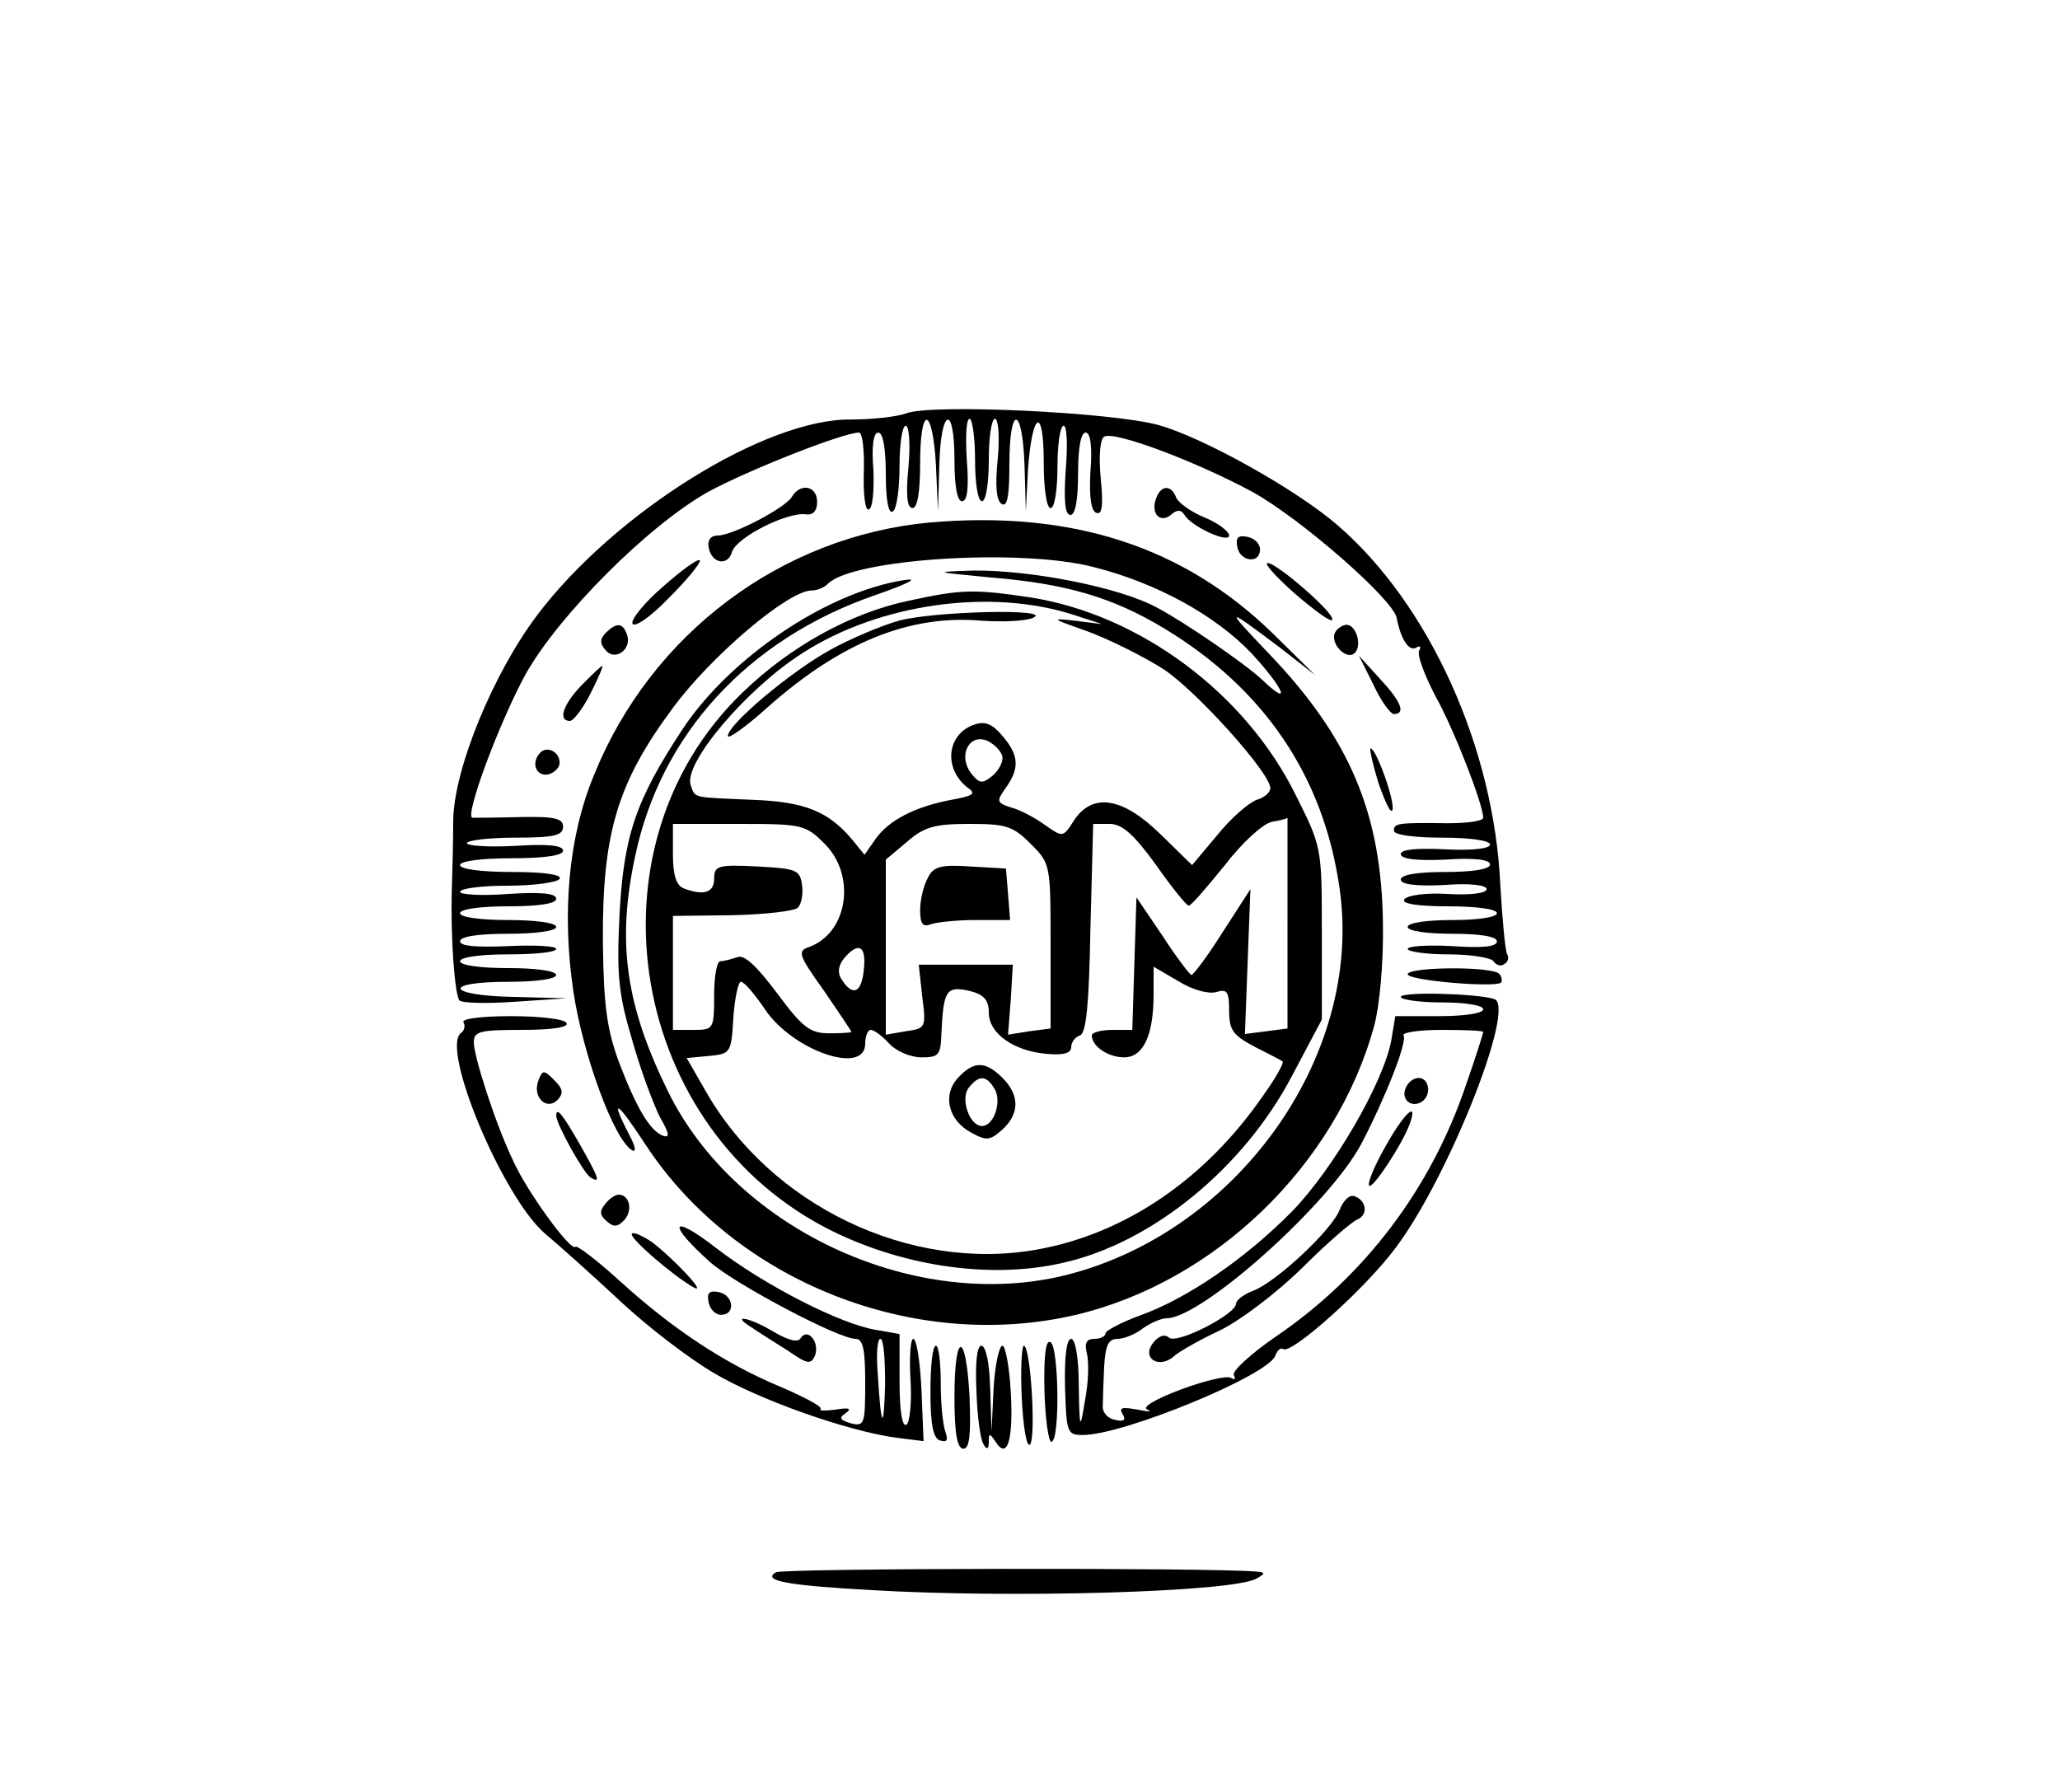 <?xml version="1.0" standalone="no"?>
<!DOCTYPE svg PUBLIC "-//W3C//DTD SVG 20010904//EN"
 "http://www.w3.org/TR/2001/REC-SVG-20010904/DTD/svg10.dtd">
<svg version="1.0" xmlns="http://www.w3.org/2000/svg"
 width="300pt" height="261pt" viewBox="0 0 300 261"
 preserveAspectRatio="xMidYMid meet">
<g transform="translate(0,261) scale(0.1,-0.1)"
fill="#000000" stroke="none">
<path d="M1320 2008 c-14 -5 -50 -9 -80 -9 -124 2 -344 -135 -457 -284 -65
-86 -122 -225 -123 -300 0 -27 -1 -72 -2 -100 -2 -69 4 -152 11 -162 3 -4 40
-5 81 -2 l75 5 -77 2 c-98 2 -105 22 -8 22 40 0 70 4 70 10 0 6 -30 10 -70 10
-40 0 -70 4 -70 10 0 6 30 10 70 10 39 0 70 3 70 8 0 4 -31 6 -70 4 -46 -2
-70 0 -70 7 0 7 26 11 70 11 40 0 70 4 70 10 0 6 -30 10 -70 10 -40 0 -70 4
-70 10 0 6 30 10 70 10 46 0 70 4 70 11 0 8 -22 10 -70 7 -38 -3 -70 -1 -70 3
0 5 31 9 69 9 39 0 73 5 76 10 4 6 -22 10 -69 10 -44 0 -76 4 -76 10 0 6 32
10 75 10 48 0 75 4 75 11 0 8 -23 10 -70 7 -38 -2 -70 0 -70 4 0 4 32 8 70 8
57 0 70 3 70 16 0 12 -12 15 -62 14 -35 -1 -66 -1 -70 -1 -12 2 40 141 78 210
48 85 178 216 266 265 57 31 196 86 219 86 5 0 8 -26 7 -57 -1 -33 2 -57 7
-55 6 1 8 27 7 57 -3 35 0 55 7 55 7 0 11 -23 11 -61 0 -37 4 -58 10 -54 6 3
10 33 10 66 0 32 4 59 9 59 5 0 7 -27 4 -60 -4 -41 -2 -60 6 -60 7 0 11 23 11
65 0 86 18 84 23 -2 l3 -68 2 68 c2 83 22 90 22 7 0 -38 4 -60 11 -60 8 0 10
20 7 60 -2 33 -1 60 4 60 4 0 8 -27 8 -60 0 -33 4 -60 10 -60 6 0 10 27 10 60
0 33 4 60 9 60 5 0 7 -26 4 -59 -4 -38 -2 -61 6 -65 8 -5 11 12 11 58 0 87 19
86 22 -1 l2 -68 3 60 c6 86 23 95 23 12 0 -38 4 -67 10 -67 6 0 10 27 10 60 0
33 4 60 9 60 5 0 6 -29 3 -65 -3 -45 -1 -65 7 -65 7 0 11 22 11 60 0 37 4 60
11 60 7 0 10 -20 7 -57 -2 -37 1 -58 9 -60 8 -3 10 11 6 50 -3 33 -1 57 5 61
15 9 136 -37 217 -81 70 -39 204 -156 209 -183 6 -31 18 -50 29 -43 5 3 7 1 4
-4 -4 -6 7 -35 23 -66 28 -50 70 -159 70 -178 0 -5 -24 -8 -52 -8 -73 1 -78 0
-78 -11 0 -6 30 -10 70 -10 40 0 70 -4 70 -10 0 -6 -26 -9 -65 -7 -42 2 -65 0
-65 -7 0 -7 23 -10 65 -8 42 3 65 0 65 -7 0 -7 -25 -11 -65 -11 -41 0 -65 -4
-65 -11 0 -7 21 -10 63 -8 37 3 62 0 62 -6 0 -6 -24 -9 -57 -7 -32 2 -59 -2
-63 -8 -4 -6 18 -10 64 -10 41 0 71 -4 71 -10 0 -6 -28 -10 -65 -10 -37 0 -65
-4 -65 -10 0 -6 28 -10 65 -10 41 0 65 -4 65 -11 0 -8 -21 -10 -65 -7 -36 2
-65 0 -65 -4 0 -4 27 -8 59 -8 33 0 63 -5 66 -10 4 -6 11 -8 16 -4 5 3 7 9 4
14 -3 5 -7 50 -10 100 -9 202 -104 410 -237 525 -60 52 -196 128 -261 146 -70
19 -332 31 -367 17z"/>
<path d="M1153 1886 c-10 -16 -86 -56 -108 -56 -10 0 -15 -7 -13 -17 4 -24 28
-28 34 -7 6 21 79 58 107 55 11 -2 17 5 17 18 0 24 -25 28 -37 7z"/>
<path d="M1684 1885 c-9 -22 5 -38 21 -25 9 8 15 8 20 0 10 -17 65 -42 65 -30
0 6 -16 18 -35 26 -20 8 -38 21 -42 29 -7 19 -22 19 -29 0z"/>
<path d="M1354 1849 c-216 -20 -406 -162 -489 -368 -37 -89 -47 -200 -30 -315
14 -93 59 -215 85 -231 7 -4 6 4 -4 23 -29 56 -17 48 24 -15 131 -200 392
-303 627 -248 202 48 378 217 434 420 8 29 14 92 13 150 -2 160 -48 270 -167
394 -65 68 -63 68 18 7 l50 -39 -61 60 c-130 127 -293 180 -500 162z m239 -65
c91 -23 177 -70 230 -126 47 -51 59 -80 15 -38 -23 22 -113 84 -153 105 -55
30 -185 55 -268 54 -59 -2 -58 -2 25 -10 111 -9 178 -29 253 -74 146 -88 233
-216 256 -380 35 -247 -155 -508 -411 -565 -217 -47 -470 73 -567 270 -62 126
-75 218 -48 343 37 177 164 316 349 380 49 17 66 26 42 22 -113 -18 -253 -113
-322 -217 -69 -105 -86 -156 -92 -274 -4 -86 -1 -113 19 -180 12 -43 31 -93
40 -111 14 -24 15 -31 4 -27 -19 8 -38 40 -64 108 -17 47 -22 81 -23 175 -1
157 21 231 102 340 56 76 168 171 202 171 8 0 18 4 24 10 36 36 280 52 387 24z"/>
<path d="M1323 1735 c-85 -18 -173 -67 -242 -134 -235 -227 -165 -639 133
-785 107 -52 233 -69 335 -45 129 29 262 138 332 271 l44 83 0 126 c0 125 0
125 -38 201 -73 148 -227 263 -387 288 -81 12 -99 12 -177 -5z m242 -21 l40
-13 -40 5 c-36 4 -34 3 20 -16 32 -12 82 -37 110 -55 49 -33 155 -151 155
-173 0 -6 -9 -14 -20 -17 -11 -4 -37 -26 -57 -51 l-37 -44 -46 45 c-55 54 -99
61 -126 20 -16 -25 -16 -25 -43 -6 -14 10 -36 22 -49 25 -21 7 -21 9 -7 29 20
28 19 47 -5 75 -14 17 -25 22 -40 17 -41 -13 -47 -64 -11 -92 13 -9 9 -12 -24
-18 -52 -10 -90 -29 -110 -57 l-16 -23 -17 21 c-35 42 -69 56 -144 59 -91 4
-85 2 -92 21 -12 31 81 141 163 193 112 72 274 95 396 55z m-105 -208 c0 -8
-7 -20 -16 -27 -14 -11 -18 -10 -30 5 -20 27 -1 60 26 46 11 -6 20 -17 20 -24z
m415 -240 l0 -154 -31 -4 -31 -4 4 106 4 105 -40 -62 c-22 -35 -43 -63 -46
-63 -2 0 -22 26 -42 57 l-38 56 -3 -96 -3 -97 -29 0 c-17 0 -30 -4 -30 -8 0
-16 24 -32 47 -32 28 0 43 32 43 92 l0 40 36 -21 c21 -13 44 -19 55 -16 16 5
19 1 19 -27 0 -29 6 -36 38 -53 20 -10 39 -20 40 -21 2 -2 -10 -24 -28 -49
-84 -122 -201 -202 -330 -225 -185 -33 -388 64 -483 232 l-27 47 32 3 c32 3
33 4 36 56 2 28 7 52 11 52 5 0 20 -18 35 -40 40 -60 146 -97 146 -50 0 11 4
20 8 20 5 0 17 -9 27 -20 10 -11 31 -20 47 -20 25 0 28 3 29 35 3 64 7 70 44
61 18 -5 25 -13 25 -31 0 -30 36 -56 85 -60 24 -2 35 1 35 10 0 7 6 15 13 17
9 4 13 46 15 156 l4 152 24 0 c18 0 35 -15 67 -59 23 -33 45 -60 48 -60 3 -1
26 26 52 58 26 34 56 61 69 64 13 2 23 5 23 6 0 0 0 -68 0 -153z m-674 115
c46 -46 34 -129 -22 -150 -18 -6 -17 -11 21 -64 22 -32 40 -59 40 -60 0 -1
-15 -2 -32 -2 -28 0 -39 8 -76 58 -30 40 -48 57 -58 53 -9 -3 -20 -6 -25 -6
-5 0 -9 -22 -9 -50 0 -49 -1 -50 -30 -50 l-30 0 0 83 0 83 86 1 c47 1 91 6 96
11 5 5 8 20 6 33 -3 22 -8 24 -65 27 -58 3 -63 1 -63 -18 0 -20 -15 -25 -44
-14 -11 4 -16 19 -16 50 l0 44 96 0 c92 0 97 -1 125 -29z m300 0 c29 -29 29
-30 29 -149 l0 -120 -31 -4 -31 -5 4 51 3 51 -69 0 -68 0 5 -46 c6 -46 5 -47
-24 -51 l-29 -5 0 128 0 127 31 26 c25 22 41 26 91 26 53 0 63 -3 89 -29z
m-243 -183 c-3 -34 -16 -40 -32 -15 -7 10 -5 21 3 31 21 25 33 19 29 -16z"/>
<path d="M1309 1706 c-25 -7 -70 -26 -99 -42 -57 -31 -150 -109 -150 -126 0
-5 26 13 58 42 106 94 206 135 311 126 29 -2 63 -1 75 4 34 14 -143 10 -195
-4z"/>
<path d="M1395 1040 c-23 -25 -14 -62 20 -80 22 -12 27 -11 45 5 25 23 25 50
0 75 -25 25 -42 25 -65 0z m54 -17 c10 -19 -2 -53 -19 -53 -18 0 -32 40 -19
56 15 19 26 18 38 -3z"/>
<path d="M1351 1331 c-6 -11 -11 -32 -11 -46 0 -21 4 -26 16 -21 9 3 38 6 65
6 l50 0 -3 38 -3 37 -52 3 c-43 3 -54 0 -62 -17z"/>
<path d="M1802 1813 c4 -21 33 -25 33 -3 0 8 -8 16 -18 18 -14 3 -18 -1 -15
-15z"/>
<path d="M966 1756 c-27 -23 -47 -48 -45 -54 2 -7 25 8 53 37 28 28 48 53 45
55 -2 3 -26 -14 -53 -38z"/>
<path d="M1885 1746 c28 -24 52 -42 55 -39 7 7 -80 83 -94 83 -6 0 12 -20 39
-44z"/>
<path d="M882 1688 c-8 -8 -9 -15 0 -25 14 -17 39 2 31 23 -6 17 -15 18 -31 2z"/>
<path d="M1945 1690 c-10 -16 16 -43 28 -31 11 11 2 41 -12 41 -5 0 -13 -5
-16 -10z"/>
<path d="M2000 1613 c11 -24 25 -43 30 -43 18 0 10 19 -21 52 l-30 33 21 -42z"/>
<path d="M847 1612 c-27 -28 -35 -52 -17 -52 5 0 19 18 30 40 11 22 19 40 17
40 -2 0 -15 -13 -30 -28z"/>
<path d="M787 1514 c-14 -14 -7 -35 11 -32 9 2 17 10 17 17 0 16 -18 25 -28
15z"/>
<path d="M2008 1468 c10 -28 18 -45 20 -37 3 14 -24 89 -32 89 -2 0 3 -23 12
-52z"/>
<path d="M2050 1191 c0 -9 128 -20 136 -12 2 2 1 8 -2 12 -7 12 -134 11 -134
0z"/>
<path d="M2040 1158 c0 -4 27 -8 60 -8 33 0 60 -4 60 -10 0 -6 -28 -10 -64
-10 l-64 0 -6 -36 c-12 -62 -84 -186 -144 -248 -67 -68 -152 -127 -222 -152
-27 -10 -50 -22 -50 -26 0 -4 -7 -8 -16 -8 -12 0 -15 -6 -11 -22 3 -13 2 -43
-3 -68 -7 -44 -8 -43 -9 23 0 39 -5 67 -11 67 -7 0 -10 -27 -9 -70 2 -67 3
-70 26 -70 59 0 268 86 280 115 3 8 8 13 12 10 13 -7 120 89 163 147 76 100
177 353 144 363 -25 8 -136 11 -136 3z m120 -51 c0 -2 -11 -37 -25 -77 -51
-151 -147 -278 -276 -366 -38 -26 -66 -52 -62 -57 3 -6 1 -7 -4 -4 -6 4 -39
-4 -74 -17 -37 -14 -57 -26 -48 -29 8 -4 1 -3 -15 0 -22 4 -27 3 -21 -7 5 -8
2 -11 -11 -8 -11 2 -19 11 -18 21 0 9 1 35 2 57 2 31 6 40 20 40 9 0 26 7 36
15 11 8 27 15 35 15 51 0 238 167 284 255 34 65 67 148 61 157 -3 4 22 8 55 8
34 0 61 -1 61 -3z"/>
<path d="M2047 1025 c-7 -16 8 -29 23 -20 15 9 12 35 -4 35 -8 0 -16 -7 -19
-15z"/>
<path d="M2017 939 c-16 -28 -26 -53 -23 -56 5 -5 48 60 59 90 13 36 -9 15
-36 -34z"/>
<path d="M1951 848 c-11 -29 -92 -105 -126 -118 -14 -5 -25 -14 -25 -19 0 -15
-87 -60 -98 -49 -5 5 -14 3 -22 -7 -19 -23 8 -40 30 -20 8 7 38 24 66 37 29
14 81 53 119 90 37 37 74 69 82 72 16 7 13 28 -5 34 -7 2 -16 -7 -21 -20z"/>
<path d="M675 1121 c3 -5 1 -12 -3 -15 -32 -20 60 -240 122 -293 17 -14 65
-57 106 -95 41 -39 104 -87 140 -108 66 -39 193 -84 265 -94 l40 -5 -3 74 c-2
41 -7 75 -12 75 -4 0 -6 -27 -4 -60 2 -32 -1 -62 -6 -65 -6 -4 -10 20 -10 63
l0 69 -34 6 c-51 8 -163 65 -234 120 -66 51 -71 35 -7 -22 37 -32 186 -111
211 -111 11 0 14 -16 14 -64 0 -60 -1 -64 -21 -59 -16 5 -18 8 -7 15 9 7 4 8
-15 5 -15 -2 -25 -2 -22 1 3 3 -23 17 -58 32 -82 34 -158 85 -233 153 -34 31
-64 54 -66 51 -7 -7 -71 81 -91 126 -25 52 -57 151 -57 172 0 16 9 18 71 18
44 0 68 4 64 10 -3 6 -40 10 -81 10 -44 0 -73 -4 -69 -9z m614 -528 c-2 -70
-6 -63 -11 20 -2 26 0 47 4 47 5 0 7 -30 7 -67z"/>
<path d="M784 1036 c-9 -24 12 -44 28 -28 9 10 8 16 -5 29 -15 15 -17 15 -23
-1z"/>
<path d="M810 985 c0 -12 40 -84 50 -90 15 -9 13 -2 -16 49 -24 42 -34 55 -34
41z"/>
<path d="M881 856 c-8 -10 -8 -16 3 -25 10 -9 16 -8 26 3 12 15 6 36 -9 36 -5
0 -14 -6 -20 -14z"/>
<path d="M920 812 c0 -8 60 -60 90 -77 22 -12 -31 44 -62 67 -16 10 -28 15
-28 10z"/>
<path d="M1032 713 c2 -10 10 -18 18 -18 22 0 18 29 -3 33 -14 3 -18 -1 -15
-15z"/>
<path d="M1094 677 c10 -7 34 -22 53 -34 29 -20 34 -21 40 -7 7 19 -11 41 -21
25 -4 -7 -18 -3 -39 9 -34 21 -65 27 -33 7z"/>
<path d="M1521 586 c1 -42 6 -76 10 -76 13 0 11 138 -1 145 -7 5 -10 -19 -9
-69z"/>
<path d="M1355 583 c0 -48 4 -68 14 -71 10 -3 12 0 8 12 -4 10 -7 42 -7 72 0
30 -3 54 -7 54 -5 0 -8 -30 -8 -67z"/>
<path d="M1390 575 c0 -53 4 -75 13 -75 9 0 11 20 9 75 -5 97 -22 98 -22 0z"/>
<path d="M1422 584 c1 -36 6 -71 10 -77 5 -9 8 -8 8 3 0 13 1 13 10 0 17 -27
26 3 22 73 -2 37 -8 67 -12 67 -5 0 -11 -28 -13 -62 l-3 -63 -2 63 c-1 36 -6
62 -13 62 -6 0 -9 -24 -7 -66z"/>
<path d="M1488 574 c2 -42 7 -72 12 -68 9 10 1 144 -9 144 -3 0 -5 -34 -3 -76z"/>
<path d="M1130 320 c-20 -12 13 -19 140 -26 204 -12 527 -3 560 17 13 7 13 9
0 10 -66 6 -690 5 -700 -1z"/>
</g>
</svg>
